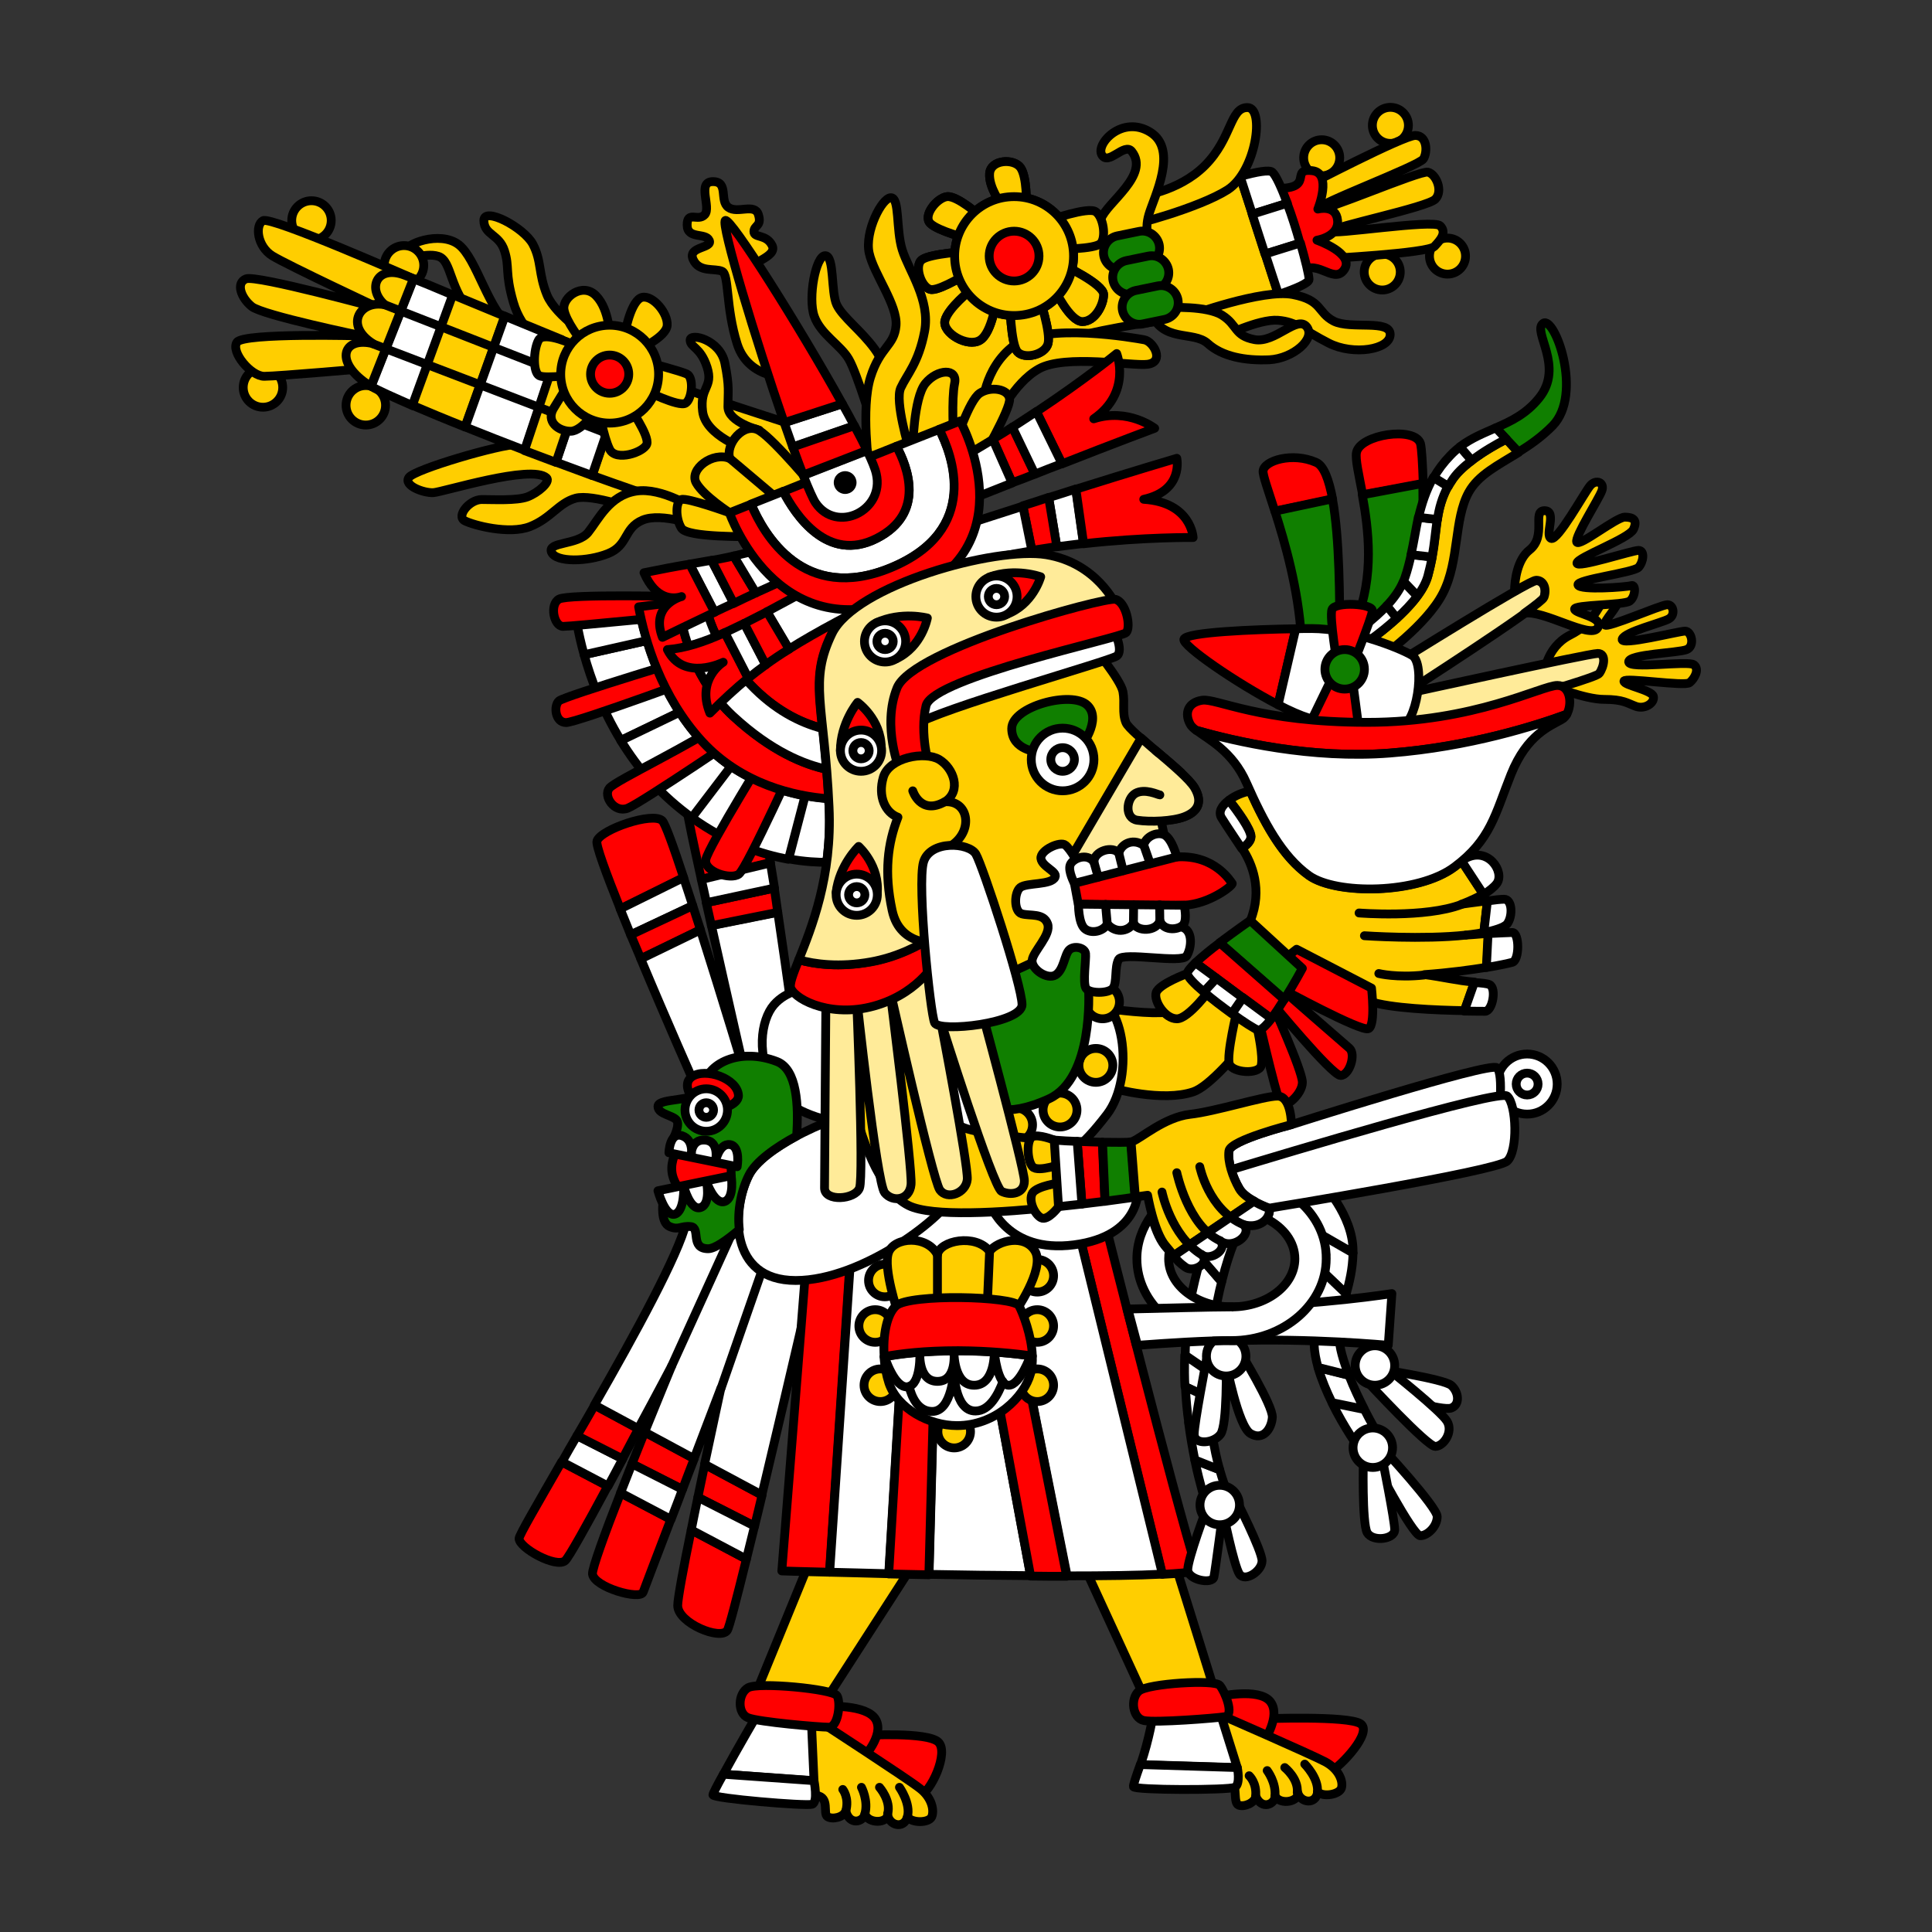 <svg version="1.1" id="Calque_1" xmlns="http://www.w3.org/2000/svg" x="0" y="0" viewBox="0 0 900 900" style="enable-background:new 0 0 900 900" xml:space="preserve"><rect x="0" y="0" width="900" height="900" fill="#333333" stroke="none"/><style>.st0,.st1,.st2,.st3,.st4,.st5{fill:#ffce00;stroke:#000;stroke-width:4.103;stroke-linecap:round;stroke-linejoin:round;stroke-miterlimit:10}.st1,.st2,.st3,.st4,.st5{fill:#fff}.st2,.st3,.st4,.st5{fill:red}.st3,.st4,.st5{fill:none}.st4,.st5{fill:#107f00}.st5{fill:#ffeb99}</style><path class="st0" d="M682.9 435.6s4-.4 8.3-1.2l1.7-14.8c-5.7.7-12 1.6-12 1.6s5.3-1.9 10.1-4.7l-10.1-15.4c-1 .9-2.2 1.8-3.4 2.7-17 12.7-55 13-67.7 4-11.8-8.3-19.9-22.6-27.4-39.3-3.5.6-7.2 2.2-9.8 4.2 3.7 4.7 10.2 13.6 10.2 17 0 2.1-2 4-4.2 5.4.1.1.1.1.1.2 4.5 6.8 9.6 19.1 3.8 33.5s-26.5 36.6-34.2 41.5-53.2-3.8-53.2-3.8l23.5 40.5s22.9 6.5 37.3 1.6c14.5-4.9 50.8-57.7 50.8-57.7s18.5 11.1 31.5 15.6c9.3 3.2 31.1 4.1 44 4.3l4.7-13.3c-7.7-.6-14.8-2.4-23.3-3.5 11.4-.8 21.5-2.2 29-3.4l.8-15.8c-5.5.5-10.5.8-10.5.8z"/><path class="st1" d="m563.3 639.1-11.4-7.8c-.1 2.6-.1 5.3-.1 8.2 0 2.1.1 4.3.2 6.4l11.1 5.2c0-3.8 0-7.8.2-12zM563.4 636.5c.9-16.1 3.1-29.3 5.7-39.4l-9.8-11.3c-4 15.5-6.8 26.1-7.2 45.5l11.4 7.8c-.2-.9-.1-1.8-.1-2.6z"/><path class="st1" d="m577.3 573.2-14.2-2.7c-1.4 5.7-2.6 10.7-3.8 15.3l9.8 11.3c3.9-15.8 8.2-23.9 8.2-23.9zM563.3 651.2l-11.1-5.2c.3 5.9.8 11.6 1.6 16.9l10.9 4.9c-.8-5.1-1.2-10.6-1.4-16.6zM556.6 680.2c2.4 11.6 4.9 19.1 4.9 19.1h12.3s-2.9-4.9-5.6-14.6l-11.6-4.5z"/><path class="st1" d="m564.6 667.6-10.9-4.9c.8 6.4 1.9 12.3 2.9 17.4l11.6 4.6c-1.3-4.5-2.6-10.3-3.6-17.1zM630.3 582.8c0-17-14.7-31.9-14.7-31.9l-14.9 5.4 9.5 15.8 20.2 11.6c-.1-.4-.1-.6-.1-.9zM630.3 583.7l-20.2-11.6 7.5 12.4s-.8 3.1-1.6 7.7l11.1 10.6c1.5-5.6 3-11.3 3.2-19.1zM628.4 640.7l-14.4-3.6c1.6 5.5 4 11.2 6.5 16.3l15.1 3.1c-2.3-4.5-5-10.1-7.2-15.8zM641.2 666.9s-2.5-4.2-5.6-10.3l-15.1-3.1c5.8 11.8 12.5 21 12.5 21l8.2-7.6z"/><path class="st1" d="M623.8 622.4c-.2-7.9 1.6-13.6 3.3-19.7L616 592.1c-8.9 10.6-4.3 23.9-3.8 34.4.1 3.4.8 6.9 1.8 10.5l14.4 3.6c-2.6-6.5-4.6-13.1-4.6-18.2z"/><path class="st0" d="m377.9 725.7-26.6 65 33.1 1.7 44.1-68.4z"/><path class="st2" d="M402.9 808.4s29.1-1.7 34.2 3.1-3.4 23.6-9.2 25.6c-5.8 2.1-28.4-9.2-28.4-9.2l3.4-19.5zM587.9 800.7s40.1-1.6 45.9 2.3c5.8 3.9-9 19.7-14.4 22.6-5.4 3-31.8-5.1-31.8-5.1l.3-19.8z"/><path class="st0" d="m502.9 725 31 67.4s32.6-2.5 32.3-3.4c-.2-.9-21.4-68.8-21.4-68.8l-41.9 4.8z"/><path class="st2" d="M384.4 794.9s19.5-1.2 23.6 6.2-6.2 18.1-6.2 18.1l-17.4-6.4v-17.9h0zM567.4 790.4s19-4.3 24.3 2.2c5.3 6.6-3.1 18.9-3.1 18.9l-18.3-3.4-2.5-15.3-.4-2.4z"/><path class="st0" d="M383.4 803s39.4 25.6 45.1 30.1c5.7 4.4 6.8 10.4 5.5 13.3-1.4 2.9-9.2 2.9-11.3 0-1.7 6-8.9 3.8-9.2-1.4.3 4.4-8.9 4.8-10.6 0-.7 3.8-7.2 5.5-8.9-1.4-1 3-6.2 4.1-8.5 2.7s1.2-9-5.1-9.9c-4.1-.6-16.1-17.3-16.1-17.3l8.8-19.4 10.3 3.3z"/><path class="st3" d="M394 843.7c1.7-6.2-1.4-10.1-1.4-10.1M402.9 845c1.7-6.2-1.6-12.4-1.6-12.4M413.5 845c1.7-6.2-3.8-12.4-3.8-12.4M422.7 846.4c1.7-6.2-3.7-13.8-3.7-13.8"/><path class="st0" d="M567.8 798.5s43.1 18.8 49.5 22.2 8.5 9.1 7.6 12.2-8.6 4.4-11.1 1.8c-.7 6.2-8.1 5.2-9.3.2 1.1 4.3-8 6.2-10.5 1.8-.1 3.8-6.2 6.6-9 .1-.5 3.1-5.4 5.1-8 4.1s-.6-9.3-3-9c-4.1.6-22.4-14.4-22.4-14.4l5.5-20.7 10.7 1.7z"/><path class="st3" d="M584.9 836.9c.7-6.4-3-9.7-3-9.7M593.9 836.8c.7-6.4-3.6-12-3.6-12M604.3 835c.7-6.4-5.8-11.6-5.8-11.6M613.7 834.8c.7-6.4-5.9-13-5.9-13"/><path class="st1" d="m377.9 800.2-24.6-2.4s-10.1 17.3-16.3 28.7l42.2 3.1-1.3-29.4z"/><path class="st1" d="M337 826.5c-2.9 5.1-4.9 9.1-4.9 9.6 0 1.7 43.2 5.3 46.2 4.4 2.9-.9.9-11 .9-11l-42.2-3zM567.4 794.8l-30.2 3.7s-1.7 11.4-5.9 23.6l45.1 1.4-9-28.7z"/><path class="st1" d="M531.2 822c-2 5.5-3.4 9.8-3.2 10.3.3 1.7 44.4 1.7 47.2.3s1.2-9.2 1.2-9.2l-45.2-1.4z"/><path class="st2" d="M348.5 786.2c-4.8 2.7-5.1 12 0 14s33.2 4.4 37.6 4.4 5.7-11.6 3.8-14.7-36.6-6.4-41.4-3.7zM530.6 787.7c-4.2 3.5-3.1 12.7 2.3 13.8s33.4-1.1 37.8-1.8c4.4-.8-.1-11.8-2.5-14.6s-33.3-.9-37.6 2.6zM315.7 747.9c0 8.2 20 16.4 23.1 11.6.9-1.3 4.3-14.6 8.9-33.2L322 712.7c-3.6 17.4-6.3 32.1-6.3 35.2zM241.8 716.7c0 4.4 17.4 14 21.5 10.3 1.7-1.5 10.3-17 19.8-34.7L261.6 681c-11.3 19.7-19.8 34.2-19.8 35.7zM276 733.2c.7 6.2 22.2 12.3 23.6 8.5.5-1.5 6.2-16.3 12.9-33.9l-23.4-12.3c-7.3 18.6-13.3 35.2-13.1 37.7zM300.3 667.1c-1.9 4.7-3.9 9.7-5.9 14.8l23.5 12c1.8-4.9 3.7-9.7 5.5-14.4l-23.1-12.4zM325.1 697.5l26.4 13.5c1.2-4.7 2.3-9.6 3.5-14.5l-26.7-14.3c-1 4.9-2.1 10.1-3.2 15.3z"/><path class="st1" d="M325.1 697.5c-1.1 5.1-2.1 10.3-3.1 15.2l25.7 13.6c1.2-4.8 2.5-10 3.8-15.4l-26.4-13.4zM268.8 668.8c-2.5 4.2-4.8 8.3-7 12.2l21.5 11.3c2.3-4.2 4.5-8.4 6.8-12.7l-21.3-10.8zM294.4 681.9c-1.8 4.5-3.6 9.1-5.3 13.5l23.5 12.4c1.7-4.5 3.6-9.2 5.3-14l-23.5-11.9z"/><path class="st2" d="m297.4 665.6-20.4-11c-2.8 4.9-5.5 9.6-8.2 14.2l21.2 10.8c2.5-4.8 5-9.5 7.4-14z"/><path class="st1" d="M312.9 636.3s-5.7 13.7-12.6 30.8l23 12.4c6.8-17.9 12.5-32.8 12.5-32.8s-3.5 16.1-7.6 35.4l26.7 14.3c11.4-47.8 24.7-105.3 24.7-105.3l-29.5-30.2s-12.6-1-30.4 8.5c-3.6 15-23.8 52-42.8 85.1l20.4 11c8.8-16.2 15.6-29.2 15.6-29.2z"/><path class="st3" d="m340.5 575.6-27.6 60.7M358.1 582.8l-22.2 63.9"/><path class="st2" d="m376.2 580.2-12 151.6s8.6.3 22.2.6l11-166.3-21.2 14.1zM557.7 731.9c-11.4-36.9-42.9-162.1-42.9-162.1l-14.6-5.1 41.2 168.7c7.4-.4 13-.9 16.3-1.5z"/><path class="st1" d="M500.2 564.7 460 550.8l-61.9 14.9-.5.4-11.1 166.3c7.8.2 17.2.4 27.6.7l5.7-95.4 15.5 2.3-2.5 93.4c15.2.3 31.6.5 47.3.6l-16.8-90.6 14.5-6.1 19.3 96.8c17.3 0 33-.2 44.4-.8l-41.3-168.6z"/><path class="st2" d="m419.7 637.8-5.7 95.4c5.9.1 12.2.3 18.7.4l2.5-93.4-15.5-2.4zM463.3 643.6l16.8 90.6c5.7.1 11.4.1 16.8.1l-19.1-96.7-14.5 6zM313 545.8c1 10.1 16.1 20 16.1 20l21.2-3.2-1.7-31.5-26-4.1c-.1 0-10.7 8.7-9.6 18.8z"/><path class="st1" d="M504 462.9c20.2-1.9 25 38.8 11.7 56.2s-18.2 17.8-18.2 17.8L465 541s-22.7-3.4-23.8-4.9c-1.2-1.6-9-57.9-9-57.9l17.6-16s34.1 2.6 54.2.7z"/><circle class="st0" cx="473.1" cy="524" r="7.9"/><circle class="st0" cx="493.8" cy="517.1" r="7.9"/><circle class="st0" cx="510.5" cy="496.3" r="7.9"/><circle class="st0" cx="513.6" cy="466.7" r="7.9"/><path class="st4" d="m463.1 446 29.9-12 18.6 5.3-4.5 22s2.5 41-18.5 50.6c-21 9.6-28.7 2.7-28.7 2.7l-11.1-61.1 14.3-7.5z"/><path class="st2" d="M308.5 382.3c-4.4-4.2-28.4 4-30.4 9.4-.7 1.8 4.2 15 10.9 31.8l29.5-14.6c-4.8-14.7-8.7-25.4-10-26.6zM353.7 375.4c-3.1-3.6-33.4-1.2-33.4 3.1 0 1.4 2.7 14.2 6.4 31.1l32.2-7.8c-2.4-14.5-4.4-25.3-5.2-26.4z"/><path class="st1" d="m318.4 408.8-29.5 14.6c1.6 3.9 3.2 7.9 4.9 12.1l28.9-13.6c-1.5-4.6-2.9-9-4.3-13.1z"/><path class="st2" d="m322.7 421.9-28.9 13.6c1.5 3.6 3.1 7.4 4.7 11.1l27.8-13.5c-1.2-3.8-2.4-7.5-3.6-11.2z"/><path class="st1" d="m362.3 424.9-30.9 6.2c7.4 33.2 15.8 69.8 15.8 69.8s-10.7-35.6-20.9-67.7l-27.8 13.5c12.1 29 25.2 58.5 25.2 58.5l31.4 8.5 16.3-24.3s-4.5-33.7-9.1-64.5z"/><path class="st2" d="m360.7 413.7-31.7 6.8c.8 3.5 1.6 7 2.4 10.7l30.9-6.2c-.5-3.9-1.1-7.6-1.6-11.3z"/><path class="st1" d="m358.9 402-32.2 7.7c.8 3.4 1.6 7 2.4 10.8l31.7-6.8c-.7-4.1-1.3-8-1.9-11.7zM301.4 298.4l-29.3 6.6c3.1 11 8.3 25.6 17.1 39.9l27.4-13.2c-7.3-11.2-12.1-23-15.2-33.3z"/><path class="st1" d="m297.5 282.6-29.4 3.6s.9 7.6 4 18.8l29.3-6.6c-1.8-5.8-3-11.2-3.9-15.8zM327 345.3c-4-4.3-7.4-8.9-10.4-13.5L289.2 345c3.9 6.3 8.4 12.6 13.7 18.5 6.3 7 12.9 12.7 19.4 17.4l18.2-23.9c-4.7-3.2-9.3-7.1-13.5-11.7zM340.5 357l-18.2 23.9c16.4 11.9 32.6 17.1 45 19.4l7.7-29.5c-10.5-2.1-22.9-6-34.5-13.8zM386.2 375.8c-.1-1.3-.1-2.5-.2-3.8-3.3-.3-7-.7-10.9-1.4l-7.7 29.5c7.7 1.4 13.8 1.6 17.7 1.6 1-7.9 1.6-16.6 1.1-25.9z"/><path class="st2" d="M317.4 277.9s-52.5-1.3-57 1.2-2.4 12.7 1.9 12.7 59.9-5.6 59.9-5.6l6.7 18.2s-65.9 19.8-68.5 22.1-1.8 10.1 3.3 10.1c5 0 68.6-23.5 68.6-23.5l12 19.1c-23.4 15.5-57.2 31.2-60.4 34.9-3.1 3.7 2.3 11.8 8.5 9.4s57.9-37.5 57.9-37.5l9.7 7s-30.2 48.7-31.2 54.4c-1 5.7 11.6 9.6 15.4 6.8 3.8-2.9 29.1-58.8 29.1-58.8l23-2.4-78.9-68.1z"/><path class="st2" d="m375.1 262.7-33.2 14.5-14 1.7c2.2 11.6 8 25.7 21.5 39.8 11.2 11.8 23 17.8 33.7 20.6-2.1-19.5-3.1-29 4.4-44.3 1.9-4 5.6-7.9 10.4-11.5l-22.8-20.8z"/><path class="st2" d="M341.4 333.5c-17.3-16.1-23.5-37.2-25.5-53.1l-18.4 2.3c2.9 15.6 10.4 41.7 29.5 62.6 18.5 20.2 43.4 25.6 59 26.8-.3-5-.6-9.5-1-13.7-10-2.2-25.6-8.3-43.6-24.9z"/><path class="st1" d="M341.4 333.5c18 16.7 33.6 22.7 43.6 24.8-.6-7.3-1.3-13.5-1.8-18.9-10.7-2.8-22.5-8.8-33.7-20.6-13.5-14.2-19.3-28.2-21.5-39.8l-12.2 1.4c2.2 15.9 8.4 37 25.6 53.1zM376.2 460.6c-.7-.2-9.8.7-15.7 7.5s-9 24 1.4 40.1c11.4 17.8 56.6 17.8 56.6 17.8l-15-67.2-27.3 1.8z"/><path class="st0" d="M310.9 234s-9.4-10.9-30.8-16.4c-21.4-5.5-30.8-10.6-39-10.6s-47.9 11.6-50.6 15.4c-2.7 3.8 6.8 7.3 11.3 7.1 4.4-.2 45.8-13.3 52.8-6.9 2 1.8-3.9 7-9 8.9-5.1 1.8-15.4 1.2-21.2 1.2s-12 7.8-7.9 9.9c4.1 2.1 20.7 6.5 30.4 2.7s13.3-11 21.2-13.2 29.4 5.7 29.4 5.7l13.4-3.8zM253.5 160.2s-10.4-5.5-14.4-19.5-1.6-16.1-4.1-23.9-9.4-7.2-9.6-14c-.2-6.8 18.6 3.1 22.8 10.9 4.2 7.9 2.5 13.7 6.6 23.7s21.5 20.9 21.5 20.9l-6.1 13.1-16.7-11.2zM221 147.3c-12-12.2-10.3-25.8-16.8-27.9s-16.1 3.1-16.1-1.4 16.9-10.6 25.5-4.1 13.7 31 25.4 39.5c11.9 8.5-6 6.1-18-6.1z"/><circle class="st0" cx="122.5" cy="180.5" r="9.2"/><circle class="st0" cx="170.4" cy="188.8" r="9.2"/><circle class="st0" cx="188.2" cy="123.6" r="9.2"/><circle class="st0" cx="145.1" cy="102.7" r="9.2"/><path class="st0" d="M192.7 129.9s-66.4-29.3-70.2-27.1c-3.8 2.1-2.7 12 4.4 16.4 7.2 4.4 50.3 24.6 50.3 24.6s-57.8-15.8-62.6-13.9c-4.8 1.9-2.4 8.8 2.7 12.9s51.6 13.7 51.6 13.7-55.4-1.6-58.5 2.9 6.5 15.9 12.7 15.9 50.6-3.9 50.6-3.9l16.4-35 2.6-6.5z"/><path class="st1" d="M192.7 129.9 172.9 180c3.7 2.1 10.5 5.1 19.4 9l18.8-51.5c-8-3.4-14.3-6-18.4-7.6z"/><path class="st0" d="M188.5 128.2c-13-5-17.8 6.4-9.2 13.8-11.6-2.4-19.1 9.6-5.5 18.1-14-3.4-18.1 8.1-3.1 18.5.5.3 1.2.8 2.1 1.3l19.8-50.1c-1.8-.7-3.3-1.3-4.1-1.6zM380.7 202.1c-15.1-6.2-53.9-16.8-87.7-30.8l-17.1 50.2c26.3 9.5 50.3 17.4 61.6 19.4 30.9 5.6 79.5-24.1 43.2-38.8zM210.9 137.3l-18.8 51.5c7 3 15.4 6.5 24.5 10.1l18.5-51.6c-8.9-3.7-17.1-7.1-24.2-10z"/><path class="st1" d="m276.2 164.3-17.2 51c5.7 2.1 11.3 4.2 16.8 6.2l17.1-50.2c-5.4-2.3-11-4.6-16.7-7zM235.2 147.3l-18.5 51.6c8.7 3.5 18.1 7.2 27.8 10.9l17.2-51.6c-9.3-3.8-18.3-7.5-26.5-10.9z"/><path class="st0" d="m261.5 158.3-17.2 51.6c4.9 1.8 9.8 3.7 14.7 5.5l17.2-50.9c-4.9-2.2-9.8-4.2-14.7-6.2z"/><path class="st3" d="m179.3 142 112 43.8M173.8 160.2l113.5 43.4"/><path class="st0" d="M324.2 237.4s-15.7-10.6-28-8.6S278.8 242 274 248s-19.1 4.3-17.1 9.2c2.1 4.9 16.8 4.5 26.3.7 9.6-3.8 7.2-11.8 16.1-15.6 8.9-3.8 26.7 3 26.7 3l-1.8-7.9zM347.8 209.4s-19.1-6.2-20.5-17.8c-1.4-11.6 5.1-10.9 2.1-20.5-3.1-9.6-7.9-9.2-7.9-12.7 0-3.4 14-.3 16.2 10.9 2.2 11.2 1.4 13 1.4 20.2s14.6 10.9 14.6 10.9l-5.9 9zM268.2 161s-14.8-7.1-17.3-2.6c-2.5 4.6-2.7 15 .3 16.6 3 1.6 18.4-.7 18.4-.7l-1.4-13.3z"/><path class="st0" d="M270.9 158.9s-7.5-9.4-8.2-14.9 8.8-12.7 15-6.2c6.3 6.5 6.4 19.2 6.4 19.2s7.9 1.8 7.2 0c-.6-1.8 2.8-17.5 7.9-18.5 5.1-1 12 7.5 11.6 13-.3 5.5-13.3 11.3-13.3 11.3l4.8 6.2s14.7 3.8 17.8 5.3c3.1 1.6 2.4 11.5-.7 13.5s-19.5-6.2-19.5-6.2l-7 7.5s9.8 14 8.4 17.8c-1.4 3.8-14.4 8.2-17.3 2.4-2.9-5.8-5.3-19.8-5.3-19.8s-7.1 11.4-12.9 11.4c-5.8 0-11.6-4.6-7.9-10.7 3.7-6.2 13.1-20.9 13.1-20.9l-.1-10.4h0z"/><circle class="st0" cx="284" cy="174.3" r="22.8"/><circle class="st2" cx="284" cy="174.3" r="8.9"/><path class="st0" d="M422 149.8c-1.6-33.4 48.3-33.6 48.3-33.6l81.2-16.5 7.7 47.6s-72.1 6.3-87.5 22.8c-15.5 16.6-20.2 47.2-20.2 47.2l-29.4-4.2s-8.8-13.9-9.6-14.8c-1-.9-8-8.3 9.5-48.5zM447.3 323.8l61.6-23s13.2 15.9 14.2 21.4-.5 9.8 1.4 14.4c1.8 4.6 27.6 23 31.9 30.4 4.4 7.4.7 11.5-4.8 13.5-5.5 2.1-15.9 2.5-21.9 1.6s-5.3-10.1-.9-12.5c4.3-2.5 10.7.7 11.4.7L518.3 398l4.8 30.8-60.5 28.1-37.5-51.8-14.4-78.8 36.6-2.5z"/><path class="st5" d="M531.6 343.8 495.7 405s5.2 1 7.2 2.4 40.4-13.7 40.4-13.7l-3.2-15.2 10.3-18.4c-5.5-5.1-13.3-11.3-18.8-16.3z"/><path class="st0" d="M457.6 189.8s.3-18 14.8-28.9c14.5-10.9 56.4-3.4 60.7-2.6s9.6 10.4 1.4 11.4c-6.9.9-38.3-4.7-50.5 2.1-12.2 6.8-19.9 24.3-19.9 24.3l-6.5-6.3z"/><path class="st1" d="M412.2 516.2c-11.8-1.8-55.5 15.6-63.4 31.3-7.9 15.7-9.6 49 21.9 49s70.8-30.9 73.6-40.5c2.7-9.6-20.3-38-32.1-39.8z"/><path class="st0" d="M407.4 201s-8.1-27.1-12-33.7c-3.8-6.6-13.1-11.5-16.1-20s.7-28.2 5.1-28.2 2.6 17.1 5.4 22.9c2.8 5.8 11.4 12 17.6 20.5 6.2 8.5 7.6 19.4 7.6 19.4l-7.6 19.1zM478.1 95.2s.4-12.7-2.7-17.1-13.9-3.8-14.4 2.7 5.5 14.4 5.5 14.4l-10.1 5.2s-10.5-9.3-15.2-8.8-11.5 8.9-7.8 12.5 17.7 7.1 17.7 7.1l-.3 5.9s-17.1 1-21.2 3.8c-4.1 2.7-.2 14 4.5 14s17-7.8 17-7.8l1.4 7.8s-10.9 8.6-12.3 14.4c-1.4 5.8 10.6 12.7 16.3 9.2 5.7-3.4 7.8-19.6 7.8-19.6l6.1 1.4s.4 20 3.6 23.6c3.2 3.6 12.8 1.4 14.2-3.8 1.4-5.1-4-21.3-4-21.3l7-4.1s7.2 15.1 13 15.1 9.9-7.7 9.9-12.6c0-4.9-18.8-13.7-18.8-13.7l-17.2-28.3z"/><circle class="st0" cx="472.4" cy="119.3" r="27.7"/><circle class="st2" cx="472.4" cy="119.3" r="11.6"/><path class="st0" d="M444.9 207s6.4-20.4 11.5-23.8c5.1-3.4 13.3-2.1 13.9 2.6.6 4.7-13.9 29.5-13.9 29.5l-11.5-8.3z"/><path class="st2" d="m482.2 220.8-10.5-21.9c-2.9 1.9-6 3.8-9.2 5.7l9 20.3c3.7-1.3 7.2-2.7 10.7-4.1z"/><path class="st1" d="M331.5 261c-3.2.5-6.6 1.2-10.3 1.8l11.6 22.4c2.9-1.4 5.9-2.8 9-4.2l-10.3-20z"/><path class="st2" d="M352.1 276.2 341.8 259c-3.4.8-6.8 1.4-10.3 2.1l10.3 20c3.4-1.7 6.7-3.2 10.3-4.9z"/><path class="st3" d="M316.5 278.1c.6-.1 1-.3 1-.3s-.5.1-1 .3z"/><path class="st1" d="M412.3 249.2c16-7 38.1-15.9 59.2-24.2l-9-20.3c-16.1 9.8-34.5 20.2-54.2 29.3-34.7 16.1-51.2 21.6-66.5 25l10.3 17.2c18.2-8.3 39-17.8 60.2-27z"/><path class="st2" d="M300 266.8c5.6 12.9 13.7 12 16.5 11.4.6-.2 1-.3 1-.3s-.3.1-1 .3c-3.1 1.2-12.8 5.9-7.9 18.7 6.6-3.2 14.8-7.2 24.3-11.7l-11.6-22.4c-6.1 1-13 2.3-21.3 4zM537.9 199.5s-12.4-9.6-28.4-4.4c17.8-12.3 10.7-30.4 10.7-30.4s-14.4 11.8-37.4 27.1l11.9 24.3c24.4-9.6 43.2-16.6 43.2-16.6z"/><path class="st1" d="m494.7 216-11.9-24.3c-3.6 2.3-7.2 4.8-11.2 7.3l10.5 21.9c4.4-1.8 8.6-3.4 12.6-4.9z"/><path class="st2" d="M310.9 302.6c7.5 15.1 26 5.9 26 5.9s-12.7 7.7-6.2 23.7c6.1-6.1 11.8-11.4 17.8-16.3l-10.9-21.2c-9.6 4.4-18.5 7.3-26.7 7.9z"/><path class="st1" d="m337.7 294.7 10.9 21.2c2.6-2.1 5.3-4.2 8.1-6.2l-10-19.3c-3.1 1.5-6.1 2.9-9 4.3zM488.5 231.8l3.8 22.9c4.2-.5 8.3-1.1 12.4-1.5l-3.6-25.4c-4 1.3-8.3 2.7-12.6 4z"/><path class="st2" d="M555.8 250.4s-.8-16.4-23-17.8c18.7-4.1 15.4-19.1 15.4-19.1s-20.7 6.1-47 14.4l3.6 25.4c28.6-3.2 51-2.9 51-2.9zM476.5 235.6l4.2 20.8c3.9-.6 7.8-1.2 11.6-1.8l-3.8-22.9c-4 1.4-7.9 2.6-12 3.9z"/><path class="st1" d="M412.3 257.9c-20.4 8.1-38.7 18.3-55.1 27.1l10.3 17.4c12.9-8.1 29.1-16.7 52.6-28.2 17.6-8.7 39.6-14.2 60.6-17.6l-4.2-20.8c-23.4 7.4-47.7 15.5-64.2 22.1z"/><path class="st2" d="m346.7 290.4 10 19.3c3.4-2.5 7-4.9 10.9-7.3L357.3 285c-3.6 1.8-7.2 3.7-10.6 5.4z"/><path class="st4" d="M348.9 547.4c3.1-6.2 12-12.7 22.2-18.2 1-14.2.2-31.1-9.2-34.7-16.6-6.4-33 0-34.8 13.2-2.6 5.7-20.6 3.6-20.6 7.7s8.5 4.1 9.1 7.3c.7 3.2-2.7 9.1-2.7 9.1l27.7 6.8v13.2l-31.8 8.7s-1.2 9.1 3.2 10.9c4.3 1.8 5.1-.5 9.8 0s-.5 10.3 8.1 10.3c3 0 8.5-3.8 14.5-8.9-1.1-9 1.1-18.7 4.5-25.4z"/><path class="st2" d="M322.1 511s-4.4-6.2.2-9.4c6.3-4.4 21.3.8 21.7 8.7.2 4.6-9.4 6.7-9.4 6.7l-12.5-6z"/><path class="st1" d="M461 560.6s7.9 23.4 39.3 19.3 29.8-25.8 29.8-25.8l-69.1 6.5z"/><path class="st0" d="M447.8 524.8c-11.8-6-25.8-72-25.8-72l-32.6 12c.1 1 6.2 83 33.9 96.8 10.7 5.3 42.8 3.4 69.7.5l-2-31c-18-1.2-37.3-3.3-43.2-6.3z"/><path class="st2" d="M585 469.3s9.4 41 11.4 44.4c2 3.4 10.3-4 10.3-9.5s-14.5-37.5-14.5-37.5 28.2 34.3 32.3 34.3 7.3-9.9 4.1-12.7c-3.2-2.7-32.1-28-32.1-28s37.6 20.5 41 18.9 1.4-18.9 1.4-18.9L604 442.2l-21.2 16.5 2.2 10.6z"/><path class="st1" d="M648.4 602.6s-33.2 5.3-74.5 6.2c-41.4.9-35.6 17.2 0 15.8s72.8 2.1 72.8 2.1l1.7-24.1zM640.5 637.5s32.1 4.8 35.6 7.9 4.1 8.9 0 10.5-28.4-6-28.4-6l-7.2-12.4zM643.9 674.4s25.6 27.6 25.6 32.1-4.4 8.9-7.9 8.9-22.2-35.9-22.2-35.9l4.5-5.1zM562.9 701.1c-1 1.7-9.6 25.3-9.6 30.1s11.5 7 12.2 3.4c.7-3.6 4.2-30.4 4.2-30.4s5.1 25.3 7.7 29.1 10.5-1.4 10.5-6.2-12.3-28.9-12.3-28.9l-12.7 2.9z"/><path class="st2" d="M613.1 215.4c-11-4.9-24.3-.8-24.7 4-.2 1.9 2.3 8.8 5.5 18.8l26.9-5.6c-1.7-9.1-4.1-15.7-7.7-17.2z"/><path class="st4" d="M593.9 238.1c4.7 14.7 10.9 36.2 12.3 58.7 2.4 37.9 17.9 25.5 17.9 0 0-17.2 0-46-3.4-64.4l-26.8 5.7z"/><path class="st2" d="M661.7 206.6c-2.6-8.1-28.2-4.2-29.8 4.2-.6 3.1 1.1 10.3 2.9 19.8l28.2-5.2c-.3-9.2-.7-16.5-1.3-18.8z"/><path class="st4" d="M634.6 230.5c2.9 15.9 5.7 38.2-2.9 58.7-13.7 32.8 7.6 13.4 7.6 13.4l22.8-21.1s1-33.8.7-56.3l-28.2 5.3z"/><path class="st0" d="M719.2 314.4s.8-12.7 12.1-18.5c11.3-5.7 12.7-13 15.7-15.8 3-2.8 6.7-4.2 7-1 .3 3.2-7.2 10.2-6.4 12 .8 1.8 26.1-9.4 29.1-9.4s3.8 4.9.7 6.6c-3.1 1.8-20.5 6-21.7 9.4S782 294 785 294s4.7 7 .7 8.6-27 2.1-27 5.7 27.7-.7 30.4 1.4c2.7 2.1.3 6.4-2 8.3s-30.4-2.6-30.6-.7c-.3 1.9 13 4.1 13.7 7.1s-3.8 6.1-8 4.7c-4.2-1.5-5.9-3.3-15-3.3-9 0-25-6.6-25-6.6l-3-4.8z"/><path class="st1" d="M702.1 430.4c2.7-3.6 2.4-11.5-1.4-11.5-1.4 0-4.4.3-7.8.8l-1.7 14.8c4.5-1 9.4-2.3 10.9-4.1zM582.7 389.8c0-3.4-6.5-12.2-10.2-17-3.3 2.4-5.1 5.4-3.5 8.1 3.4 5.4 5 7.6 9.4 14.3 2.3-1.4 4.3-3.4 4.3-5.4zM691.8 471.1c3.4 0 5.5-10.7 2.1-12.4-1-.5-3.7-.8-7.1-1l-4.7 13.3c5.1.1 8.8.1 9.7.1zM704.5 434.4c-1.6 0-6.5.3-11.3.5l-.8 15.8c6.2-1 10.5-2 12-2.4 3.5-.7 3.5-13.9.1-13.9zM697.3 411.5c3.8-5.3-4.2-17.7-15-11.4-.4.4-.9.8-1.3 1.2l10.1 15.4c2.5-1.6 4.9-3.4 6.2-5.2z"/><path class="st4" d="M483.6 350.3s-12.3-.7-12.3-10.9c0-10.3 28-17.8 35.2-10.9 7.2 6.8-3.4 20-3.4 20l-19.5 1.8z"/><circle class="st1" cx="495" cy="353.8" r="14.6"/><circle class="st3" cx="495" cy="353.8" r="5.5"/><path class="st1" d="M502.9 403.3c-.4-.7-4.2-7.7-6.6-9.6-2.3-2-11.8 2.3-11.4 6.2.5 3.9 7.8 6.1 6.6 8.7-1.7 3.8-13.2 2.5-16.2 4.8-2.9 2.3-3.1 11.2.7 12.3s10.1-.5 12 4.6-6.9 13-7.2 17.1 7 9.1 10.9 6.8 4.2-9.8 6.5-11.8c2.3-2.1 7.2-.9 7.5 1.8s-1.4 13.7.2 16.2 10.5 2.5 12.5 0c2.1-2.5.7-9.8 2.7-13.5 2.1-3.6 29.4 2.1 31.7-1.6s3.2-12.1-2.5-13.5-13.5-33.8-13.5-33.8l-33.9 5.3z"/><path class="st2" d="m500.5 411.5 1.8 9.7s37.3 1 49.2.5c12-.5 23.2-9.4 22.5-10.2-.7-.8-8-13.4-25.8-12.3-12.2.8-32.4 4.9-32.4 4.9l-15.3 7.4z"/><path class="st1" d="m500.5 411.5 47.7-12.3s-2.2-8.5-5.8-10.3c-3.6-1.7-8.9 1-9.6 4.9-5.7-3.8-10.9 0-11.6 3.7-2.7-3.7-11.6-1.2-11.6 4.1-3.2-4.6-10.1-1.6-11.1 1.4-1 2.9 2 8.5 2 8.5z"/><path class="st3" d="m532.8 393.7 3 8.6M521.2 397.5l2 8.1M509.6 401.6l2 7"/><path class="st1" d="m551.6 421.7-49.2-.5s-.1 8.8 2.9 11.4 8.8 1.3 10.5-2.2c4.5 5.1 10.6 2.9 12.2-.5 1.6 4.3 10.8 4.1 12.3-1 1.9 5.3 9.4 4.2 11.1 1.6s.2-8.8.2-8.8z"/><path class="st3" d="m515.8 430.4-.8-9.1M528 429.8l.1-8.4M540.3 428.8l-.1-7.3"/><path class="st5" d="M540.3 370.3c-.7 0-7-3.2-11.4-.7-4.3 2.5-5.1 11.6.9 12.5s16.4.5 21.9-1.6 9.1-6.2 4.8-13.5c-2.3-3.9-10.5-10.9-18.1-17.3"/><path class="st0" d="M349.9 250.1c-1-.3-29.7.5-32.5-4.1s-2.7-12.4 0-13.3c2.7-1 22.6 6.2 22.6 6.2s-12.3-7.9-15.7-14c-3.4-6.2 7.7-14.7 15.7-11.3-2.3-6.5 6.5-17.4 13.7-13s27 28.3 27 28.3l-30.8 21.2z"/><path class="st3" d="m362.5 232.6-22.6-19.1"/><path class="st0" d="M404.9 218s-3.9-27.8.6-42.2 11.1-14.6 11.9-24.1c.8-9.6-10.3-23.9-12.5-33.8s5.9-25.8 10.1-25.8 2.3 14.7 5.3 24.3 13.2 23.3 10.4 38c-2.8 14.7-8.2 20-11.1 26.3-2.9 6.2 4 28.7 4 28.7l-18.7 8.6zM425.2 209.4s.3-24 5.9-30.8 15.1-7.2 13.6 0-.5 25-.5 25l-19 5.8z"/><path class="st1" d="M415 264.5c42.3-17.5 28.6-52.8 22.6-64.5l-20 7.9c5.1 9.2 13.8 31.2-9.2 42.9s-38-11.1-43.6-21.9l-14.9 5.9c5.9 14 24.4 46.5 65.1 29.7z"/><path class="st2" d="M408.4 250.8c23-11.7 14.2-33.6 9.2-42.9l-52.7 21c5.5 10.7 20.5 33.6 43.5 21.9z"/><path class="st2" d="m447.3 196.1-9.8 3.9c6 11.7 19.7 47-22.6 64.5-40.7 16.8-59.2-15.7-65-29.6l-10.1 4s21.9 63.5 81 39.8c59.3-23.8 26.5-82.6 26.5-82.6z"/><path class="st0" d="M368.2 175.9s-19.4 1.4-24.8-15.7-3.7-32.3-7-33.8c-3.4-1.6-10.7.7-13.5-5.5s9.2-5.1 7.5-8.9-10.3-.4-10.3-7.2 5.1-1.4 8.2-4.8c3.1-3.4-3.8-15.4 3.8-15.4 7.5 0 2.9 8.9 7.2 12 4.2 3.1 12.3-2.1 14 3.4s-2.1 4.8-2.1 7.9c0 3.1 5.8 1 8.5 6.5s-12 8.2-12 12.7 20.5 48.8 20.5 48.8z"/><path class="st1" d="m392.4 188.1-27.1 8.8c1.4 4 2.7 7.8 4 11.4l28.7-9.9c-1.7-3.3-3.6-6.7-5.6-10.3z"/><path class="st2" d="M337.9 102.7c-2.3 1.4 14.1 55.6 27.4 94.2l27.1-8.8c-20-36-52.1-86.9-54.5-85.4z"/><path class="st1" d="m403.9 209.9-29.7 11.6c2.5 6.3 4.5 10.9 5.7 12.7 9.9 14.6 32.3 3.6 28.3-13.5-.5-2.3-2-6-4.3-10.8z"/><path class="st2" d="m398 198.3-28.7 9.9c1.8 4.9 3.4 9.4 4.9 13.1l29.7-11.5c-1.6-3.3-3.6-7.2-5.9-11.5z"/><circle cx="393.7" cy="224.8" r="5.3"/><circle class="st0" cx="615.7" cy="73.5" r="8.4"/><circle class="st0" cx="647.7" cy="58.4" r="8.4"/><circle class="st0" cx="643.9" cy="126.7" r="8.4"/><circle class="st0" cx="674.3" cy="119.3" r="8.4"/><path class="st0" d="M608 87s45.8-23.9 51.3-23.9 5.8 7.6 3.8 10.9c-2 3.3-50.9 21.5-49.2 23.4 1.7 1.8 47.5-18.1 51.3-17.2 3.8.9 7.2 8.8 3.4 12.6s-47.8 12.8-48.6 14.9c-.8 2.1 47.9-5.7 50.9-2.5 3.1 3.1.3 6.4-2.7 9.6s-50.9 5.7-50.9 5.7l-11.6-8.5 2.3-25zM522.8 101l11.7 36 12.7 14s29.9-7.4 48.3-13.7l-17.8-55.2c-20.3 5.6-53.6 18.9-54.9 18.9z"/><path class="st2" d="M592.7 87.7c20.9 1 7.5-9.4 18.5-8.2 9.6 1 2.7 17.9 2.7 17.9s8.5-2.3 9.2 5.3-9.6 9.2-9.6 9.2 17.8 6.2 12.7 13.7c-5.1 7.5-13.7-7-21.5 2.5-9.6-4.1-32.9-41.4-12-40.4z"/><path class="st1" d="M592.7 80.2c-1.4-1.2-7.2-.2-15 2l5.7 17.6 16.3-5.1c-2.7-7.2-5.3-13-7-14.5z"/><path class="st1" d="m599.6 94.7-16.3 5.1 6 18.6 16.3-5.1c-1.7-6.1-3.8-12.8-6-18.6z"/><path class="st1" d="m589.4 118.3 6.2 18.9c8.3-2.8 14.2-5.4 14.2-7 0-2-1.7-8.9-4-17l-16.4 5.1z"/><path class="st0" d="M554 147s34.2-12.5 48.2-9.8 11.3 8.3 19.1 12.4c7.9 4 26.3-1 26.3 6.2 0 7.1-17.2 9.9-28.7 4-11.6-5.9-14.7-9.9-23.6-10.6s-26.3 7.9-26.3 7.9L554 147zM530.1 91.6s18.7-1.9 31.3-14.6c12.6-12.7 11.5-26.9 19.7-26.9s4.1 29.7-9.2 38.3c-13.3 8.5-45.8 17.1-44.7 16.1 1.1-1.1 2.9-12.9 2.9-12.9z"/><path class="st0" d="M518.4 118.3s-8-8.8-5.5-16.3 23-20.5 14.3-31.5c-3.4-4.2-10.8 6.8-13.9 1.7s9.5-18.8 22.6-10.6 1.7 30.1-.7 38.3.7 12.3.7 12.3l8.6 31.1s17.7-1 24.9 3.6c7.2 4.6 5.5 9.5 15 11.3 9.6 1.8 19.8-11.5 24.3-6 4.4 5.5-6.2 14.8-17.4 15.4-11.3.5-22-1.5-28.7-7.6-6.7-6.1-21.5-.1-26.7-15-5.2-14.9-17.5-26.7-17.5-26.7z"/><path class="st4" d="m533.8 123.4-10.2 2.1c-4.3.9-8.5-2-9.4-6.2h0c-.9-4.3 2-8.5 6.2-9.4l10.2-2.1c4.3-.9 8.5 2 9.4 6.2h0c.9 4.3-1.9 8.6-6.2 9.4z"/><path class="st4" d="m538.1 134.9-10.2 2.1c-4.3.9-8.5-2-9.4-6.2h0c-.9-4.3 2-8.5 6.2-9.4l10.2-2.1c4.3-.9 8.5 2 9.4 6.2h0c.9 4.3-1.9 8.5-6.2 9.4z"/><path class="st4" d="m542.5 148.8-10.2 2.1c-4.3.9-8.5-2-9.4-6.2h0c-.9-4.3 2-8.5 6.2-9.4l10.2-2.1c4.3-.9 8.5 2 9.4 6.2h0c.9 4.4-1.9 8.5-6.2 9.4z"/><path class="st0" d="M488.5 102.7s18.3-6.5 21.9-4.1 5 12 2.3 14.8c-2.7 2.8-20.3 2.7-20.3 2.7l-3.9-13.4z"/><path class="st0" d="M478.1 95.2s.4-12.7-2.7-17.1-13.9-3.8-14.4 2.7 5.5 14.4 5.5 14.4l-10.1 5.2s-10.5-9.3-15.2-8.8-11.5 8.9-7.8 12.5 17.7 7.1 17.7 7.1l-.3 5.9s-17.1 1-21.2 3.8c-4.1 2.7-.2 14 4.5 14s17-7.8 17-7.8l1.4 7.8s-10.9 8.6-12.3 14.4c-1.4 5.8 10.6 12.7 16.3 9.2 5.7-3.4 7.8-19.6 7.8-19.6l6.1 1.4s.4 20 3.6 23.6c3.2 3.6 12.8 1.4 14.2-3.8 1.4-5.1-4-21.3-4-21.3l7-4.1s7.2 15.1 13 15.1 9.9-7.7 9.9-12.6c0-4.9-18.8-13.7-18.8-13.7l-17.2-28.3z"/><circle class="st0" cx="472.4" cy="119.3" r="27.7"/><circle class="st2" cx="472.4" cy="119.3" r="11.6"/><path class="st0" d="M491.1 531.1s-7.3-2.9-10.1-1.6c-2.9 1.3-2.6 11.1 0 14 2.6 2.9 14.6-1.7 14.6-1.7l-1.7 9.2s-10.7 1.4-12.9 4.7c-2.1 3.4.9 10 4 11.6s8.1-5.1 8.1-5.1L504 551l-6.5-14-6.4-5.9z"/><path class="st2" d="m501.8 531.7 2.2 29.2c3.8-.5 7.5-.9 10.7-1.3l-1.2-27.5c-3.4-.1-7.4-.2-11.7-.4z"/><path class="st1" d="m491.1 531.1 2 31c3.8-.4 7.5-.8 10.9-1.2l-2.2-29.2c-3.4-.1-7.1-.3-10.7-.6z"/><path class="st4" d="m513.6 532.1 1.2 27.5c5.7-.8 10.5-1.4 13.9-1.9l-2-25.7c-1.8.2-6.7.2-13.1.1z"/><path class="st1" d="M311.6 537s.3-9.9 6.2-7.9 4.1 9.9 4.1 9.9-.5-8.5 6.6-7.9c7.1.6 4.7 10.3 4.7 10.3s1.7-8.9 6.8-8.2c5.1.7 3.4 10.3 3.4 10.3l-31.8-6.5zM306.5 554.7s3.3 12.3 7.9 10.9c4.6-1.4 4.1-13 4.1-13s3 11.6 7.9 9.9 2.7-12 2.7-12 3.8 10.9 8.5 9.2c4.7-1.7 3-12 3-12l-34.1 7z"/><circle class="st1" cx="329" cy="517.1" r="9.9"/><circle class="st1" cx="329" cy="517.1" r="3.4"/><path class="st5" d="M384.1 553.4c0 6.5 14.3 5.5 16.3 0 2.1-5.5-1.4-89.2-1.4-89.2s9.3 86.6 13.1 91.4c3.8 4.7 11.6 3.5 12.3-3.8s-9.9-91-9.9-91 19.9 88.7 23.3 93.5c3.4 4.8 12.2 1.6 12.8-4.9.5-6.5-12.4-73.8-12.4-73.8s24.3 77.4 28.4 79.4 10.6 1.2 10.6-4.9c0-6.2-22.6-89.2-22.6-89.2l-20.2-21.4-49.6 17.3c0-.2-.7 90.1-.7 96.6z"/><path class="st2" d="M372.1 447.1c-2.7 6.8-4.5 11.4-3.7 13.3 2.7 5.9 20.2 14.2 40.6 7.7 20.3-6.4 27.8-21.7 27.8-21.7l-1.2-10.8c-7.9 5.1-18.3 10.3-30.1 12.4-14.5 2.7-25.9 1.2-33.4-.9z"/><path class="st5" d="M520.2 282.1c-.7-.5-9.1-19.8-32.8-23.7-23.7-3.9-88.9 14.2-99.8 36.7-10.9 22.6-3.6 32.6-1.4 80.7 1.6 32.6-8.4 57-14.1 71.3 7.5 2.1 18.9 3.6 33.5 1 11.8-2.1 22.2-7.2 30.1-12.4l-12.1-113.9 96.6-39.7z"/><path class="st1" d="M425.7 338c11.1-7.6 90.9-29.9 94.5-32.4s-1.7-12.8-1.7-12.8l-91.6 28.5c-.1 0-12.4 24.3-1.2 16.7z"/><path class="st2" d="M419.3 359.3s-8.7-20.9-1.4-38.9 96.6-42.4 101.7-41.2c5 1.2 7.4 13 5 15.5s-90 20.9-93.2 34 1.6 28.9 1.6 28.9l-13.7 1.7z"/><path class="st0" d="M440.2 373.5c7.9-5.1 4-15.7-2.7-19.7-6.8-4-23.3-.9-26 8.2s1 16.6 6.8 18.7c-4.8 12.3-6.5 25.6-2.7 43.4s22.2 15 22.2 15-3.4-38.6 6.2-45.8c9.5-7.1 6.9-20.5-3.8-19.8z"/><path class="st1" d="M430.2 401.6c-3 10.3 3.1 70.4 5.2 74.9s40.7.3 40.7-8.5c0-8.9-18.3-64.6-21.5-70.1s-21.4-6.6-24.4 3.7z"/><path class="st3" d="M425.2 368.4s3.6 11.5 14.9 5.1"/><path class="st2" d="M399.5 327.2s-8 9.6-8 22.5c7.7 2.5 10.9 0 19-1.4 0-13.3-11-21.1-11-21.1zM432 287.9s-12.1-3.2-23.7 2.2c1 8.1 4.6 9.9 9.2 16.8 12.1-5.7 14.5-19 14.5-19zM484.8 268.7s-11.8-4.3-23.9.1c.3 8.1 3.7 10.3 7.7 17.5 12.6-4.5 16.2-17.6 16.2-17.6zM400 394.3s-9 8.6-10.5 21.4c7.4 3.4 10.9 1.2 19.1.9 1.5-13.3-8.6-22.3-8.6-22.3z"/><circle class="st1" cx="401.1" cy="349.7" r="9.6"/><circle class="st1" cx="401.1" cy="349.7" r="3.8"/><circle class="st1" cx="412.3" cy="298.8" r="9.6"/><circle class="st1" cx="412.3" cy="298.8" r="3.8"/><circle class="st1" cx="464.2" cy="277.9" r="9.6"/><circle class="st1" cx="464.2" cy="277.9" r="3.8"/><circle class="st1" cx="399.1" cy="416.8" r="9.6"/><circle class="st1" cx="399.1" cy="416.8" r="3.8"/><circle class="st0" cx="412.2" cy="596.5" r="7.6"/><circle class="st0" cx="407.7" cy="617.7" r="7.6"/><circle class="st0" cx="410.1" cy="645.3" r="7.6"/><circle class="st0" cx="444.5" cy="666.9" r="7.6"/><circle class="st0" cx="483.2" cy="645.3" r="7.6"/><circle class="st0" cx="483.2" cy="617.7" r="7.6"/><circle class="st0" cx="483.2" cy="594.3" r="7.6"/><path class="st0" d="M418.3 611.5s-7-20.7-4.4-28 18-8.3 22.8 1c1-6.6 17.8-10 24.3-1.6 3.8-5 16.4-8.3 21.2 0s-9.6 28.7-9.6 28.7h-54.3v-.1z"/><path class="st1" d="M446.3 629.3c-15.8 0-27.3 1.4-34.5 2.8.3 4.3 1.1 8.5 2.3 12.2 4.1 12 18.8 19.8 31.7 19.8 17.9 0 31.3-13.3 34.3-24.3.7-2.5.9-5.3.8-8.1-8.2-1.2-20-2.4-34.6-2.4z"/><path class="st3" d="M412 631.8s4.7 15.2 10.9 14.2c6.3-1 5.6-16.1 5.6-16.1s-1 13.6 8.2 13.6 7.7-13.6 7.7-13.6-.2 15.4 9.4 15.4c9.7 0 9.4-15.4 9.4-15.4s1.4 15.4 6.7 15.4 10.1-13.7 10.1-13.7"/><path class="st3" d="M423.5 645.9c1.1 4.4 3.8 11.4 10.5 11.6 9.7.4 10.4-19.6 10.4-19.6s-.1 19.6 10.1 19.4c6.6-.1 10.6-8 12.7-13.7M460 605.8l1-23M436.7 584.5V606"/><path class="st2" d="M525 609.8c1.4 5.3 2.9 11.1 4.4 17 .2 0 .3 0 .5-.1l-4.5-16.9h-.4z"/><path class="st1" d="M574.7 548.3c.8 1.9 1.6 3.7 2.6 5.4 3.1 5.5 14 9.2 14 9.2.3 1.6-.3 3.4-1.4 4.8 8 4 13.3 10.9 13.3 18.7 0 12.3-13.2 22.4-29.4 22.4s-29.4-10-29.4-22.4c0-1.2.1-2.4.3-3.6-.6-.8-1.3-1.5-2.1-2.5-2.7-3.3-4.9-9.2-6.2-14.2-4.2 5.9-6.8 12.8-6.8 20.2 0 21.1 19.8 38.2 44.1 38.2s44.1-17.1 44.1-38.2c.2-20.8-19.2-37.6-43.1-38z"/><circle class="st1" cx="711.4" cy="505" r="14"/><circle class="st1" cx="711.4" cy="505" r="5.1"/><path class="st1" d="M697.3 497.4c-3.4-2.9-95.7 26.5-95.7 26.5s-28.4 7.2-29.1 12.2 1.6 12.1 4.8 17.6c.3.5.7 1.1 1.2 1.6L698 522c0-.1 2.7-21.8-.7-24.6z"/><path class="st1" d="M702.1 510.6c-3.9-3.4-104.1 26.9-128.6 34.3.9 3 2.2 6.1 3.8 8.7 3.1 5.5 14 9.2 14 9.2s105.7-17.2 110.8-21.9c5.1-4.6 4.4-26.4 0-30.3z"/><path class="st0" d="M577.3 553.7c-3.1-5.5-5.5-12.6-4.8-17.6s29.1-12.2 29.1-12.2 0-13.3-6.5-13.3-28.9 7.2-40.8 8.5c-11.9 1.4-22.9 11.3-26.9 12.7-.1.1-.3.1-.5.1l2 25.7c3.6-.5 5.7-.8 5.7-.8s2.9 17 8.4 23.5c1.7 2 2.9 3.5 3.8 4.6l37.4-25.4c-2.9-1.5-5.6-3.5-6.9-5.8z"/><path class="st1" d="M552.2 590.3c3.6 2.7 11.6-1.7 7.7-5.8 3.8 3.1 12.3-2.4 8.5-6.5 5.7 4.4 15.4-2.9 10.9-7.5 7.5 2.1 12.7-2.9 12-7.5 0 0-3.6-1.2-7.2-3.4L546.7 585c2 2.5 2.9 3.4 5.5 5.3z"/><path class="st3" d="M579.3 570.5c-16.3-6.8-20.4-27-20.4-27M568.4 578c-15-6.8-20.2-31.7-20.2-31.7M559.8 584.5c-14.4-8.9-18.5-29.2-18.5-29.2"/><path class="st1" d="M573.8 608.8c-9.8 0-34.3.7-48.4 1l4.5 16.9c14.4-1.1 31.9-2.2 44-2.2M562 633.6s-5.7 29.4-5.7 34.5 9.1 4.4 12.3 0 2.6-32.9 2.6-32.9 5.5 29.1 11.3 32.6 9.8-2.1 10.2-7.5c.4-5.5-15.3-31-15.3-31l-15.4 4.3z"/><circle class="st1" cx="568.2" cy="701.1" r="9.2"/><path class="st1" d="M565.3 624.7c-2.1 1.7-3.3 4.2-3.3 7.1 0 5.1 4.1 9.2 9.2 9.2s9.2-4.1 9.2-9.2c0-3-1.4-5.6-3.6-7.3-1 .1-2 .1-3 .1-2.6-.1-5.5 0-8.5.1zM636.9 643.6s27.9 30.2 31.7 30.2 8.5-6.7 5.5-11.7-27.4-24.3-27.4-24.3l-9.8 5.8zM635.1 679.5s-.7 30.1 1.8 34.5c2.6 4.4 12.8 3.1 12.8-1.4 0-4.4-5.8-33.2-5.8-33.2h-8.8v.1z"/><circle class="st1" cx="640.5" cy="636.1" r="9.2"/><circle class="st1" cx="639.5" cy="674.4" r="9.2"/><path class="st0" d="M553.1 453.5s-13.1 4.8-14.5 8.8c-1.3 4 4.1 12.3 9.6 12.3 5.5.1 15.9-14.2 15.9-14.2l12.2 10.1s-5.1 21.1-3.6 25.2 13.7 4.9 14.8.7-1.6-16.3-1.6-16.3l-8.3-23-24.5-3.6z"/><path class="st4" d="m606.7 451.1-24.3-22.3s-7 4.9-14.2 10.3l30.1 26.4c4.5-7.1 8.4-14.4 8.4-14.4z"/><path class="st2" d="M568.2 439.2c-4.2 3.1-8.3 6.5-11.3 9.3l35.2 26.1c2-2.5 4-5.7 6.1-9l-30-26.4z"/><path class="st1" d="m579 464.7-5.1 7.4c5.5 4 10.4 7.1 12 7.7 1.3.5 3.7-1.8 6.4-5.3l-13.3-9.8zM556.9 448.5c-2.3 2.2-3.8 4-3.8 5 0 1.5 3.3 4.9 7.7 8.6l5.9-6.4-9.8-7.2z"/><path class="st1" d="m566.7 455.7-5.9 6.4c3.8 3.3 8.6 6.9 13 10.1l5.1-7.4-12.2-9.1z"/><path class="st5" d="M650 309.3s62-38.8 65.6-38.8c3.7 0 5 4.2 3.6 8s-65.4 44.9-65.4 44.9 86.4-19 90.5-19 3 6.1.7 9.3c-2.3 3.2-87.6 25.8-87.6 25.8l-11.4-5.7 4-24.5z"/><path class="st0" d="M675.9 224.3c-8.7 13.5-5.3 24.3-10.7 43.9-3.8 14-25.6 29.5-37.6 37.3l14.8 1.4s22.2-15.6 29.8-30.6c7.7-15.1 5-34.3 12-47 4.5-8.1 13.5-12.5 23.2-18.5l-5.7-6.2c-9.3 4.8-21 12.1-25.8 19.7z"/><path class="st4" d="M718.9 150.6c-5.4 3.6 10.1 20.1-2 34.9-6 7.4-13 10.7-20.1 13.8l10.6 11.3c5.3-3.3 10.8-7.1 15.9-12.3 14.3-14.7.9-51.3-4.4-47.7z"/><path class="st1" d="M654.5 269c-.2.6-.5 1.2-.7 1.8l6.5 6.8c2.3-3.1 4.1-6.4 4.9-9.5s1.5-6 2-8.7l-9.8-1.1c-.8 3.6-1.7 7.2-2.9 10.7zM645.9 282.3l4.7 5.8c3.6-3.4 7-6.8 9.6-10.4l-6.5-6.8c-1.6 3.9-4.4 7.8-7.8 11.4z"/><path class="st1" d="m615.5 304.3 12.1 1.1c6.4-4.1 15.4-10.3 23.1-17.4l-4.7-5.8c-12 12.8-30.5 22.1-30.5 22.1zM657.3 258.4l9.8 1.1c1.2-6.6 1.6-12.2 2.4-17.5l-8.8-1c-1.2 5.7-2.1 11.6-3.4 17.4zM685.7 214.5l-5.5-6.4c-1.6 1.2-3.1 2.5-4.5 4-3.3 3.4-5.8 6.8-7.8 10.3l6.8 4.2c.4-.8.9-1.6 1.4-2.3 2-3.4 5.5-6.8 9.6-9.8z"/><path class="st1" d="m701.7 204.5-4.9-5.2c-5.6 2.5-11.3 4.7-16.7 8.8l5.5 6.4c5-3.9 10.9-7.3 16.1-10zM660.8 241l8.8 1c.8-5.3 2.1-10.1 4.9-15.4l-6.8-4.2c-3.4 6-5.4 12.3-6.9 18.6z"/><path class="st2" d="M551.5 297.8c-.9 2.9 24.4 20.4 43.9 30.5l8.2-35.4c-19.6.3-51.2 1.6-52.1 4.9z"/><path class="st1" d="M657.8 305.3c-6.4-3.8-29.1-12.5-46.8-12.5-2.2 0-4.7 0-7.4.1l-8.2 35.4c5.4 2.8 10.4 5 14.3 6.2 17.8 5.4 33.7 5.5 42.1 4.5 8.3-1 12.4-29.9 6-33.7z"/><path class="st2" d="M620.5 283.9c-.7 1.8 0 8.4.8 14.6.8 6.2 1.8 11.9 1.8 11.9l-14.4 29.7 25 4.4-4.3-32.6s9.5-23.8 9.9-27.3c.5-3.5-17.4-4.4-18.8-.7z"/><path class="st2" d="M647.5 350.8c37.1-2.9 67.9-12.7 82.3-18 2.8-4.8 1.7-13.5-4.3-13.5-7.3 0-38.5 17.2-88.6 17.2s-70.2-11.3-76.9-10.3c-6.7 1-8.3 6.1-5.6 11.1.5 1 1.5 1.9 2.8 2.9 17.9 5.1 53.8 13.5 90.3 10.6z"/><path class="st1" d="M647.5 350.8c-36.5 2.9-72.4-5.5-90.2-10.6 5.5 4.2 16.9 9.7 23.4 24.6 8.1 18.3 16.5 34.1 29.1 43.1 12.7 9 50.7 8.7 67.7-4s18.9-24.4 26.4-43.2c7.5-18.7 18.3-22.4 23.7-25.6 1-.5 1.7-1.4 2.3-2.4-14.5 5.3-45.3 15.2-82.4 18.1z"/><circle class="st4" cx="626.4" cy="311.8" r="9.2"/><path class="st0" d="M763.3 264.3c2.3-2.5 3-7.9 0-7.9s-28.9 8.5-28.7 5.9c.2-2.7 24.3-11.4 26.3-15.7s0-5.7-4-5.7-21.3 14-22.4 11.6c-1-2.5 10.3-20 11.7-23.9 1.4-3.9-2.7-5.5-5.4-2.4-2.7 3.2-15.3 26.2-18.3 24.6-3-1.6 3-12.9-3-12.9s1.2 11.8-7 18.3c-5.7 4.5-6.9 14-7 19.2 5.4-3.1 9.2-5.1 10.1-5.1 3.7 0 5 4.2 3.6 8-.3.8-3.8 3.6-9.1 7.4h0c8.5-1.8 30.8 12.1 34.1 6.9 3.4-5.2-10.3-6.6-10.7-8.8-.4-2.2 23-1.8 25.7-3.8s3-7.9.7-7.2c-2.3.7-23.9 2.3-24.8-.3-1-2.5 25.8-5.7 28.2-8.2z"/><path class="st2" d="M480.9 631.7c-.3-9.6-4.4-20-6.2-23.4-2.4-4.5-50.9-5.7-57.3 0-4.4 4-6.2 14-5.5 23.7 7.2-1.4 18.7-2.8 34.5-2.8 14.5.1 26.3 1.3 34.5 2.5z"/><path class="st3" d="M680.9 421.3c-17 6.5-47.8 4-47.8 4M682.9 435.6c-20 2.2-47.3.3-47.3.3M663.4 454.2c-12.8 1.4-21.1-.7-21.1-.7"/></svg>